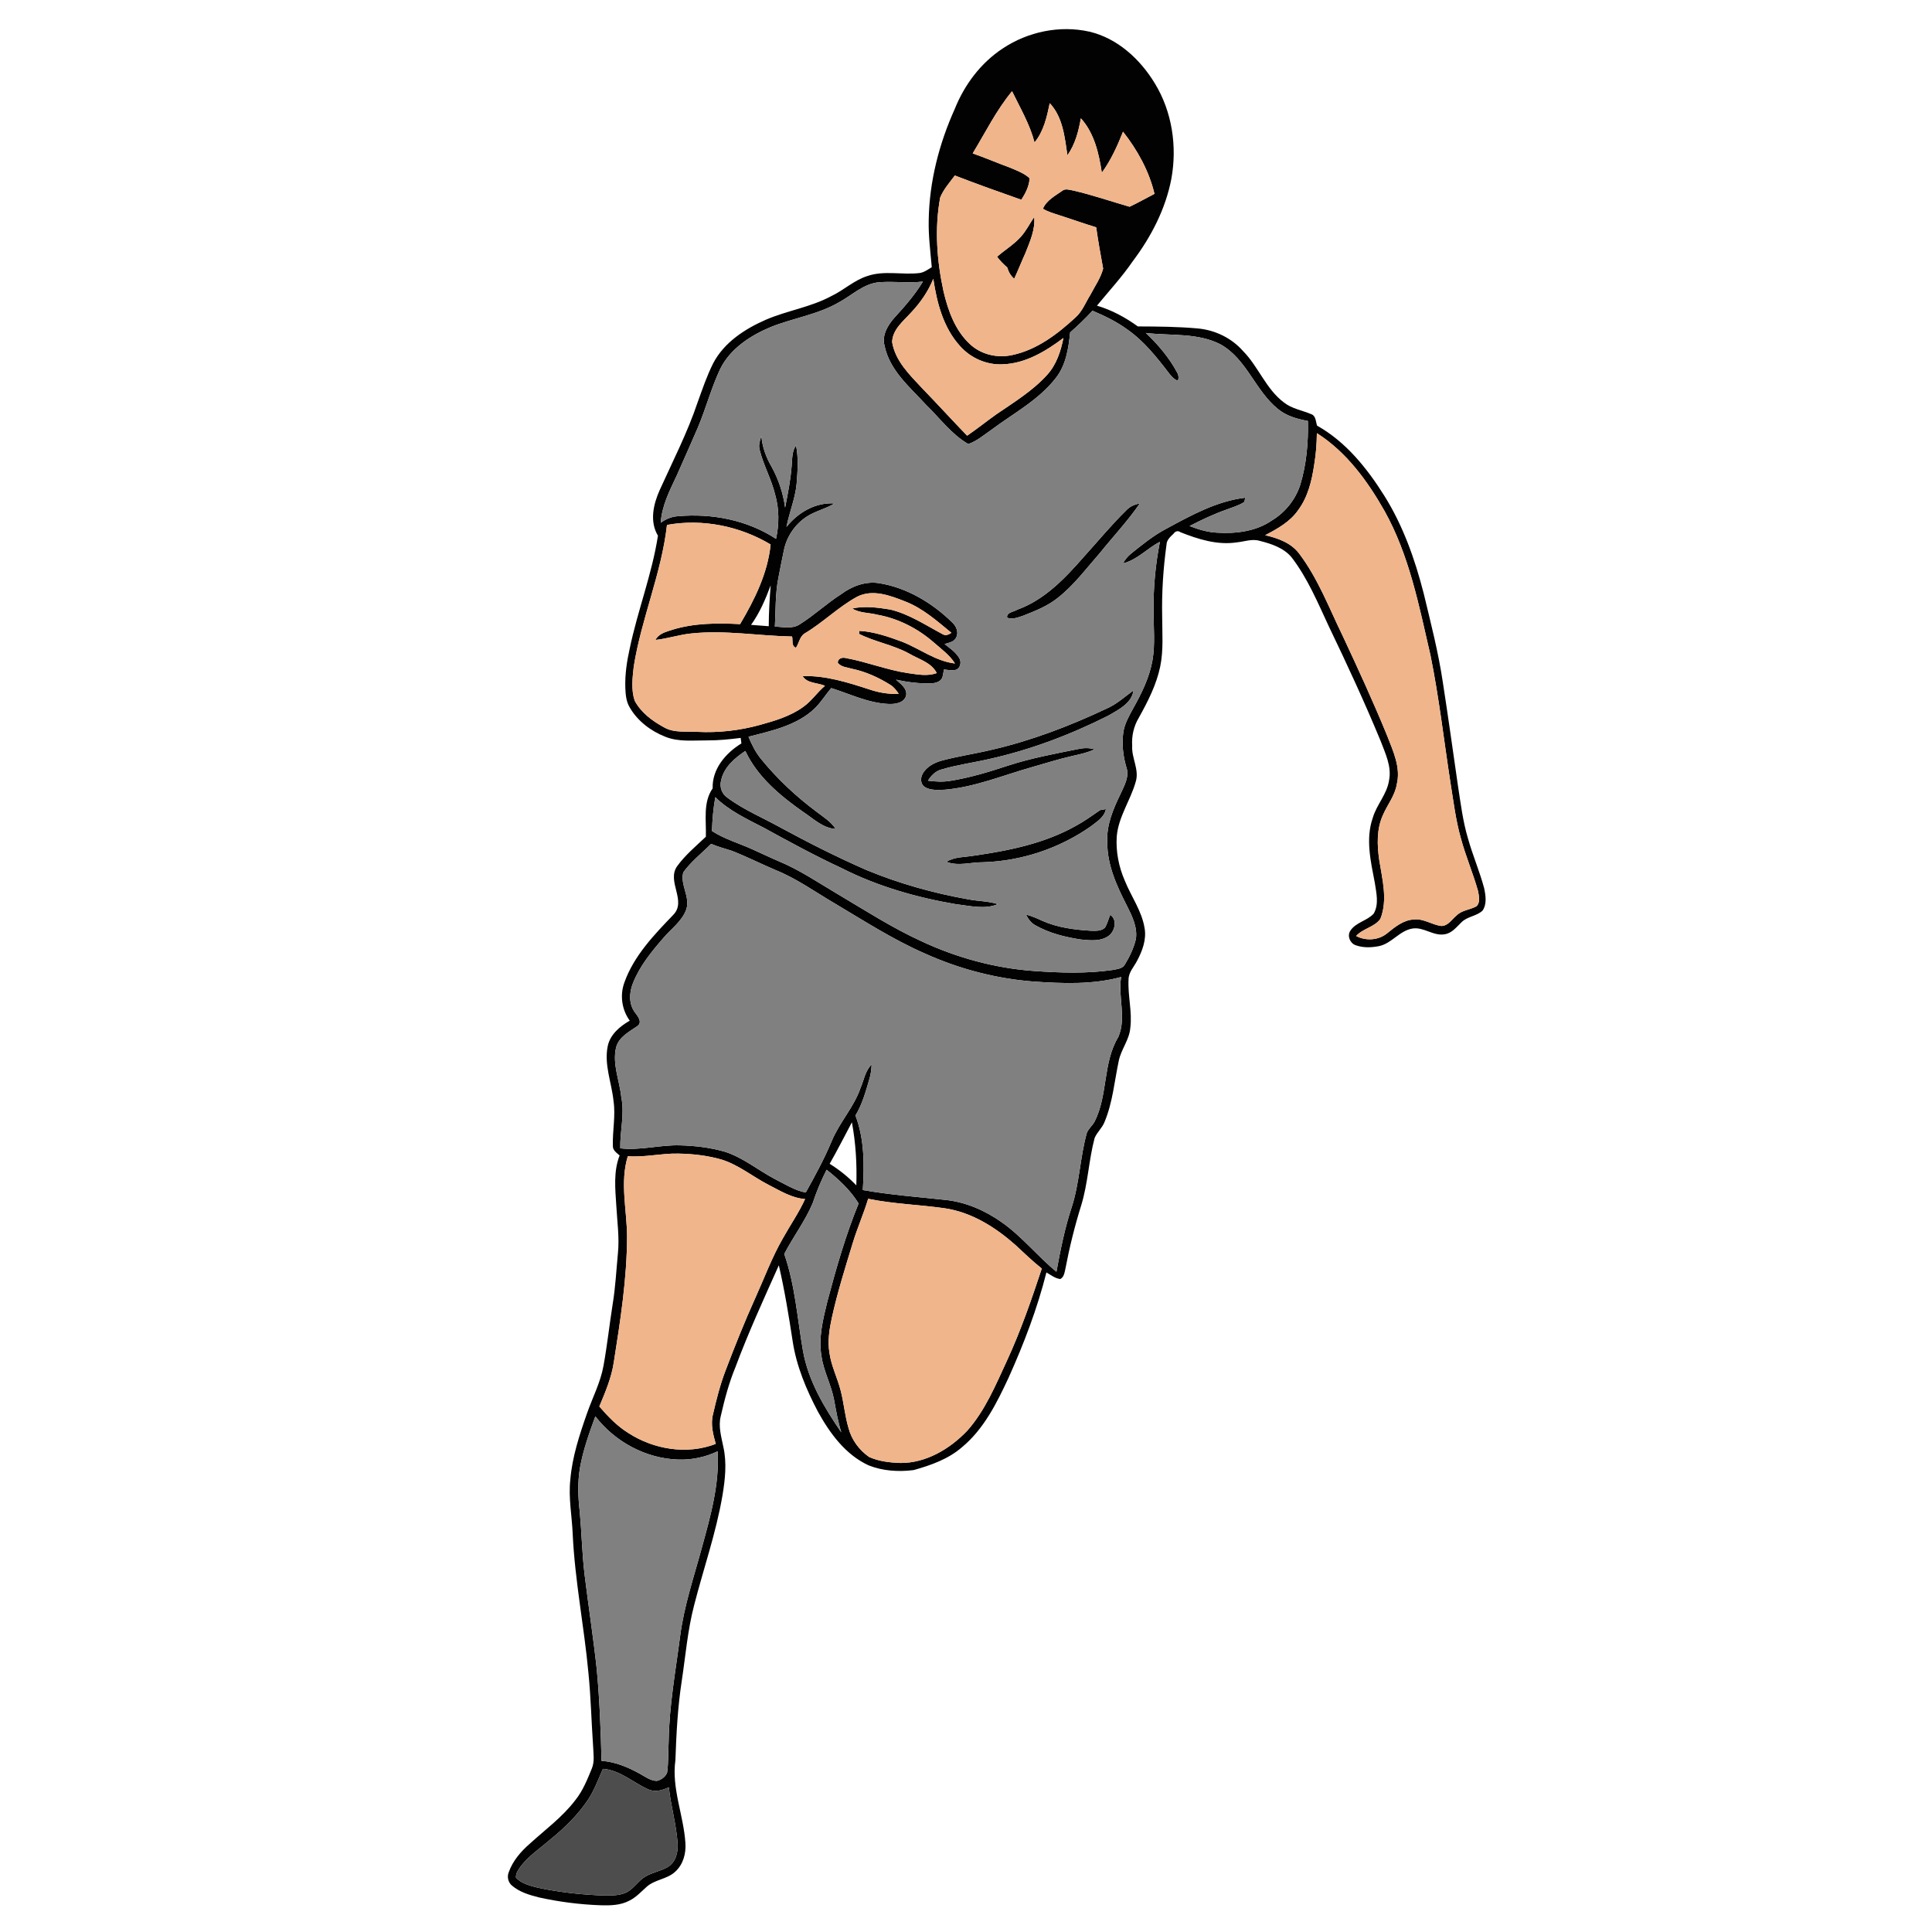 <?xml version="1.0" encoding="UTF-8" ?>
<!DOCTYPE svg PUBLIC "-//W3C//DTD SVG 1.1//EN" "http://www.w3.org/Graphics/SVG/1.1/DTD/svg11.dtd">
<svg width="1000pt" height="1000pt" viewBox="0 0 1000 1000" version="1.1" xmlns="http://www.w3.org/2000/svg">
	<g id="#020202ff">
		<path fill="#020202" opacity="1.00"
			d=" M 519.05 25.06 C 532.03 16.41 548.56 12.95 563.84 16.38 C 578.43 19.80 590.21 30.68 597.79 43.25 C 606.69 57.84 609.34 75.76 606.31 92.47 C 603.34 108.11 595.83 122.58 586.31 135.22 C 580.74 143.36 574.03 150.59 567.79 158.21 C 575.44 160.47 582.51 164.29 588.95 168.96 C 599.31 169.00 609.70 169.07 620.02 170.01 C 628.91 170.83 637.45 174.95 643.37 181.67 C 651.40 189.79 655.26 201.38 664.57 208.32 C 668.66 211.57 673.94 212.35 678.62 214.34 C 681.15 215.18 680.99 218.21 681.72 220.32 C 696.62 228.67 707.58 242.35 716.52 256.60 C 726.22 272.08 732.38 289.48 736.89 307.11 C 740.55 322.35 744.49 337.57 746.80 353.09 C 749.57 370.91 752.04 388.77 754.62 406.61 C 756.04 415.78 757.16 425.05 759.82 433.97 C 762.25 442.68 765.86 451.01 768.20 459.74 C 768.99 463.52 769.69 467.95 767.37 471.33 C 764.26 474.26 759.45 474.32 756.45 477.38 C 753.90 479.80 751.55 482.98 747.85 483.56 C 741.93 484.70 736.89 479.61 731.01 480.62 C 724.37 481.75 720.40 488.27 713.87 489.69 C 709.85 490.50 705.51 490.66 701.62 489.22 C 698.78 488.18 697.22 484.49 698.87 481.85 C 701.69 477.38 707.59 476.66 711.02 472.90 C 713.84 468.03 712.39 462.15 711.60 456.94 C 709.51 445.95 706.72 434.31 710.53 423.36 C 712.51 416.51 717.89 411.12 718.96 403.95 C 720.43 396.78 717.03 389.95 714.57 383.42 C 706.29 363.42 697.21 343.76 687.82 324.26 C 682.10 311.99 676.83 299.28 668.53 288.48 C 664.42 283.55 658.05 281.46 652.04 279.95 C 648.05 278.74 644.05 280.37 640.07 280.74 C 630.08 282.25 620.14 279.10 610.97 275.46 C 609.79 274.52 608.24 274.97 607.49 276.18 C 605.79 277.81 603.83 279.46 603.77 282.02 C 602.08 294.27 601.28 306.66 601.54 319.03 C 601.54 327.71 602.30 336.51 600.51 345.08 C 598.54 354.48 594.12 363.10 589.49 371.43 C 586.85 375.81 585.67 380.88 586.02 385.99 C 585.60 392.37 589.86 398.41 587.81 404.77 C 585.10 414.35 578.86 422.83 578.03 432.96 C 577.51 440.76 579.07 448.67 582.19 455.83 C 585.51 464.06 591.00 471.49 592.44 480.40 C 593.49 486.34 591.26 492.24 588.50 497.40 C 586.91 500.48 584.20 503.20 584.14 506.87 C 583.66 515.29 586.12 523.64 585.04 532.07 C 584.55 538.18 580.33 543.08 579.09 548.98 C 576.83 559.59 575.94 570.63 571.71 580.72 C 570.52 583.83 567.78 586.04 566.55 589.10 C 563.53 600.54 563.13 612.52 559.64 623.85 C 556.26 634.68 553.54 645.70 551.42 656.84 C 550.97 658.73 550.74 661.01 548.80 662.03 C 546.10 661.70 543.90 659.93 541.62 658.61 C 536.90 677.35 529.96 695.49 522.04 713.10 C 515.95 726.17 509.27 739.66 497.96 749.04 C 490.88 755.21 481.81 758.43 472.90 760.91 C 465.14 761.90 456.94 761.40 449.62 758.48 C 437.64 752.97 429.56 741.91 423.36 730.68 C 417.32 719.21 412.21 707.04 410.27 694.14 C 408.26 681.00 406.13 667.88 403.12 654.93 C 395.31 672.36 387.34 689.74 380.66 707.65 C 377.28 715.85 375.00 724.44 373.04 733.08 C 371.73 738.37 373.37 743.75 374.41 748.94 C 376.28 757.22 375.32 765.80 373.94 774.08 C 370.64 793.44 364.09 812.02 359.24 831.01 C 355.92 843.78 354.85 856.98 352.88 870.00 C 350.78 883.59 350.07 897.32 349.59 911.05 C 347.53 925.65 353.86 939.57 354.77 953.99 C 355.15 959.30 353.64 964.96 349.63 968.66 C 345.45 972.73 338.95 972.75 334.66 976.65 C 331.83 979.18 329.22 982.08 325.76 983.77 C 321.24 986.19 315.98 986.32 310.98 986.17 C 300.19 985.78 289.42 984.42 278.88 982.08 C 273.96 980.83 268.85 979.32 264.94 975.93 C 263.02 974.30 262.37 971.47 263.29 969.15 C 265.36 963.22 269.57 958.35 274.24 954.28 C 282.27 946.98 291.17 940.47 297.78 931.76 C 301.70 926.89 304.01 921.02 306.36 915.31 C 307.84 911.70 307.14 907.74 307.00 903.98 C 306.11 891.29 305.84 878.56 304.57 865.90 C 302.34 841.84 297.54 818.05 296.42 793.89 C 296.03 784.57 294.17 775.27 295.19 765.93 C 296.17 754.12 299.90 742.79 303.79 731.68 C 306.66 723.41 310.84 715.55 312.38 706.87 C 314.30 696.28 315.45 685.57 317.13 674.94 C 318.55 666.35 318.98 657.64 319.81 648.98 C 320.69 640.63 319.45 632.29 318.99 623.96 C 318.44 615.33 317.47 606.30 320.72 598.06 C 319.18 596.71 317.09 595.39 317.22 593.06 C 316.97 585.34 318.71 577.60 317.56 569.89 C 316.59 560.39 312.56 551.01 314.58 541.36 C 315.89 535.37 320.88 531.21 325.96 528.30 C 321.79 522.57 320.75 514.98 323.25 508.34 C 328.21 494.57 338.63 483.78 348.58 473.43 C 355.47 466.20 345.06 456.31 350.39 448.48 C 354.58 442.65 360.16 438.00 365.35 433.10 C 365.63 424.77 363.77 415.31 368.87 408.06 C 368.53 398.00 375.64 389.77 383.75 384.79 C 383.62 383.83 383.49 382.88 383.37 381.94 C 377.62 382.67 371.83 383.27 366.03 383.23 C 358.80 383.18 351.27 384.13 344.39 381.35 C 336.85 378.40 329.95 373.18 325.89 366.08 C 324.06 363.02 323.80 359.39 323.66 355.93 C 323.44 349.14 324.45 342.38 325.92 335.78 C 330.02 316.07 337.47 297.21 340.55 277.28 C 336.12 269.87 338.18 260.96 341.50 253.57 C 348.30 238.55 355.87 223.82 361.12 208.16 C 363.57 201.38 365.89 194.51 369.13 188.06 C 374.78 177.23 385.53 170.25 396.43 165.48 C 407.48 160.74 419.64 159.00 430.29 153.26 C 436.76 150.20 442.09 145.02 449.00 142.86 C 457.73 139.84 467.07 142.43 476.04 141.31 C 478.38 140.97 480.30 139.48 482.28 138.30 C 481.58 130.20 480.51 122.11 480.70 113.96 C 481.00 94.06 486.05 74.41 494.22 56.31 C 499.23 43.79 507.71 32.51 519.05 25.06 M 503.47 79.39 C 509.91 81.64 516.18 84.35 522.59 86.69 C 526.16 88.22 529.97 89.57 532.91 92.22 C 532.78 96.30 530.79 100.03 528.65 103.40 C 517.13 99.35 505.62 95.25 494.22 90.84 C 491.51 94.51 488.34 98.01 486.63 102.28 C 483.67 118.38 484.92 134.98 488.39 150.90 C 490.73 160.79 494.36 171.01 502.00 178.08 C 507.80 183.56 516.34 185.50 524.05 183.74 C 536.65 181.05 547.25 173.00 556.54 164.43 C 560.23 161.22 561.93 156.49 564.47 152.44 C 566.75 148.04 569.74 143.86 570.98 139.02 C 569.66 131.92 568.40 124.80 567.38 117.65 C 560.83 115.67 554.41 113.35 547.90 111.28 C 545.14 110.37 542.30 109.57 539.81 108.03 C 541.66 103.68 546.12 101.38 549.79 98.77 C 551.47 97.40 553.68 98.34 555.58 98.63 C 565.42 100.91 574.98 104.21 584.68 107.01 C 589.05 104.94 593.26 102.54 597.56 100.33 C 594.76 88.51 588.73 77.67 581.28 68.16 C 578.34 75.56 575.02 82.93 570.30 89.39 C 568.78 79.39 566.44 68.96 559.45 61.23 C 558.26 67.92 556.51 74.76 552.49 80.35 C 551.10 71.01 550.15 60.65 543.35 53.41 C 541.86 60.53 540.23 67.96 535.47 73.72 C 533.03 64.29 528.05 55.91 523.84 47.22 C 515.70 57.05 510.06 68.55 503.47 79.39 M 471.69 161.64 C 467.65 166.16 461.94 170.48 461.77 177.08 C 463.37 186.79 470.75 193.94 477.17 200.81 C 485.07 208.96 492.70 217.35 500.58 225.51 C 505.70 222.01 510.53 218.13 515.58 214.53 C 524.76 208.24 534.45 202.35 541.98 194.04 C 546.79 188.77 549.08 181.82 550.42 174.95 C 541.25 181.83 530.79 188.18 519.01 188.56 C 510.67 189.00 502.39 185.32 496.88 179.10 C 488.25 169.60 484.92 156.68 483.07 144.30 C 480.47 150.77 476.46 156.58 471.69 161.64 M 434.33 156.44 C 423.41 162.80 410.70 164.60 399.08 169.22 C 388.52 173.62 378.04 180.36 372.81 190.91 C 368.18 200.72 365.42 211.28 361.23 221.27 C 357.59 229.62 353.94 237.96 350.22 246.27 C 346.57 254.01 342.55 261.86 342.00 270.56 C 344.61 268.68 347.64 267.35 350.89 267.19 C 368.43 265.60 386.84 269.17 401.67 278.91 C 403.34 271.33 403.34 263.38 401.18 255.90 C 399.28 248.01 395.19 240.87 393.23 233.02 C 392.45 230.51 393.32 228.00 394.09 225.62 C 394.55 231.31 396.50 236.71 399.39 241.61 C 402.99 248.15 405.37 255.33 406.38 262.73 C 407.76 255.56 409.23 248.39 409.76 241.10 C 410.10 237.51 409.83 233.64 412.02 230.55 C 413.38 237.12 412.85 243.90 412.32 250.54 C 411.58 258.17 408.51 265.28 407.08 272.77 C 412.99 265.26 422.17 259.91 431.95 260.57 C 427.39 263.43 421.96 264.50 417.46 267.48 C 411.43 271.44 407.07 277.92 405.71 285.02 C 404.71 289.70 403.81 294.40 402.89 299.09 C 401.24 307.40 401.55 315.92 401.07 324.34 C 405.40 324.44 410.20 325.74 414.06 323.07 C 421.52 318.37 427.99 312.26 435.43 307.51 C 441.01 303.37 447.99 300.75 455.00 301.84 C 469.43 304.18 482.47 312.01 492.83 322.12 C 494.91 324.04 496.35 327.16 494.95 329.89 C 493.94 332.31 491.09 332.63 488.92 333.36 C 491.64 335.50 494.66 337.52 496.48 340.55 C 497.76 342.58 497.22 345.82 494.78 346.69 C 492.74 347.23 490.62 346.71 488.58 346.54 C 488.32 347.96 488.14 349.41 487.71 350.80 C 486.75 352.92 484.21 353.60 482.08 353.69 C 475.93 353.91 469.77 353.11 463.77 351.80 C 466.13 353.95 469.69 356.32 469.02 360.00 C 468.00 363.87 463.36 364.53 459.97 364.37 C 449.56 363.97 440.03 359.22 430.24 356.15 C 427.31 359.59 424.95 363.50 421.72 366.67 C 412.45 375.53 399.43 378.26 387.42 381.34 C 389.16 385.47 391.15 389.54 394.05 393.00 C 402.39 403.24 412.12 412.32 422.71 420.21 C 426.20 422.91 430.14 425.26 432.54 429.08 C 425.91 428.67 420.97 423.69 415.70 420.23 C 403.80 411.87 392.09 402.15 385.78 388.70 C 380.26 392.40 374.68 397.14 373.24 403.96 C 372.39 407.21 373.53 410.82 376.34 412.75 C 384.97 419.22 395.03 423.32 404.40 428.56 C 418.87 436.39 433.56 443.81 448.64 450.39 C 465.51 457.35 483.19 462.30 501.15 465.49 C 506.25 466.48 511.55 466.38 516.53 467.98 C 509.66 470.87 502.08 468.84 494.99 468.05 C 474.50 464.57 454.25 458.80 435.67 449.37 C 421.95 442.99 408.65 435.76 395.39 428.48 C 386.60 423.91 377.37 419.67 370.24 412.63 C 369.22 418.41 368.71 424.26 368.52 430.13 C 374.97 434.32 382.41 436.42 389.37 439.57 C 393.97 441.61 398.49 443.83 403.13 445.80 C 413.84 450.23 423.45 456.79 433.38 462.66 C 447.70 471.15 461.73 480.22 476.89 487.16 C 495.11 495.69 514.83 501.08 534.91 502.56 C 548.58 503.54 562.40 504.03 576.01 502.04 C 578.16 501.56 580.92 501.44 582.17 499.32 C 584.70 495.17 586.87 490.70 587.95 485.95 C 588.81 479.85 585.93 474.05 583.26 468.76 C 578.03 458.56 573.05 447.70 573.12 435.99 C 572.61 427.13 576.17 418.80 579.95 411.00 C 581.89 406.69 584.70 401.99 583.00 397.12 C 581.25 391.25 580.60 385.06 581.43 378.98 C 582.10 374.49 584.45 370.52 586.57 366.58 C 590.92 358.83 594.93 350.69 596.50 341.87 C 598.01 333.32 597.02 324.63 597.11 316.01 C 596.91 304.09 598.08 292.16 600.36 280.46 C 593.77 283.81 588.58 289.87 581.23 291.60 C 582.34 289.64 583.75 287.86 585.53 286.47 C 591.29 281.85 597.06 277.14 603.64 273.69 C 616.51 266.73 629.76 259.37 644.52 257.61 C 644.41 258.15 644.20 259.24 644.10 259.79 C 641.25 261.67 637.91 262.59 634.76 263.80 C 628.19 266.09 621.90 269.11 615.71 272.27 C 620.28 274.04 625.03 275.47 629.96 275.71 C 639.72 276.32 650.13 275.05 658.36 269.36 C 665.21 265.22 670.52 258.62 672.99 251.00 C 676.25 240.30 677.22 229.04 676.97 217.90 C 671.45 216.88 665.80 215.34 661.41 211.66 C 649.69 202.18 645.27 185.79 631.72 178.24 C 619.81 172.12 605.98 173.88 593.09 172.34 C 599.41 178.33 605.13 185.06 609.26 192.76 C 610.06 194.07 610.20 195.61 609.70 197.07 C 607.63 196.40 606.23 194.69 604.96 193.04 C 598.64 184.80 592.05 176.50 583.45 170.51 C 577.93 166.48 571.75 163.49 565.48 160.84 C 561.82 164.78 557.97 168.53 553.91 172.06 C 553.07 180.24 551.78 188.83 546.60 195.52 C 537.78 206.97 524.73 213.83 513.35 222.32 C 509.42 225.01 505.73 228.29 501.18 229.84 C 492.51 224.86 486.49 216.48 479.40 209.61 C 471.00 200.45 460.46 191.76 457.85 178.97 C 456.33 173.44 459.61 168.16 463.15 164.20 C 468.45 158.43 473.63 152.49 477.69 145.76 C 470.12 146.60 462.51 145.51 454.96 146.09 C 446.93 146.84 441.08 152.77 434.33 156.44 M 681.61 224.21 C 681.55 229.59 681.16 234.96 680.27 240.27 C 679.04 248.60 677.06 257.14 671.93 264.03 C 667.77 270.07 661.19 273.71 654.84 277.02 C 661.39 278.51 668.22 280.95 672.43 286.51 C 682.19 299.40 687.92 314.67 694.96 329.09 C 703.00 346.29 710.94 363.54 718.12 381.12 C 721.15 388.98 725.11 397.34 722.97 405.95 C 722.02 411.85 718.09 416.52 715.80 421.88 C 712.47 429.19 712.77 437.47 713.91 445.25 C 715.47 455.20 718.37 465.77 714.50 475.56 C 711.46 479.93 705.44 480.53 701.94 484.47 C 706.94 487.14 713.59 486.73 718.00 483.05 C 722.06 479.77 726.44 476.16 731.91 475.91 C 736.93 475.38 741.18 478.71 746.02 479.28 C 749.55 479.30 751.45 475.82 753.92 473.85 C 756.70 471.03 760.93 470.95 764.22 469.08 C 766.34 467.04 765.48 463.67 765.01 461.12 C 762.44 451.96 758.64 443.19 756.17 433.99 C 753.45 424.47 752.30 414.60 750.71 404.85 C 747.33 382.92 744.82 360.83 740.39 339.07 C 734.50 313.64 729.48 287.44 716.59 264.41 C 707.79 248.90 696.87 233.91 681.61 224.21 M 345.23 271.70 C 342.41 296.77 331.96 320.14 328.03 344.99 C 327.38 350.81 326.62 356.95 328.49 362.62 C 331.74 368.81 337.63 373.16 343.66 376.44 C 348.93 379.50 355.21 378.43 361.02 378.81 C 371.88 379.35 382.80 378.13 393.29 375.23 C 401.12 373.07 409.17 370.70 415.82 365.85 C 420.11 362.82 422.99 358.31 427.01 354.98 C 423.21 353.28 417.82 353.87 415.43 349.95 C 427.32 349.55 438.82 353.23 450.00 356.85 C 454.88 358.50 460.03 359.40 465.19 359.11 C 463.94 357.32 462.60 355.51 460.69 354.39 C 454.63 350.60 448.02 347.62 441.01 346.16 C 438.47 345.39 435.35 345.33 433.63 343.03 C 433.64 340.72 436.03 340.11 437.89 340.62 C 448.77 342.61 459.13 346.82 470.10 348.43 C 474.98 349.10 480.10 350.15 484.87 348.37 C 481.99 342.82 475.64 341.28 470.65 338.33 C 462.43 333.79 452.95 332.28 444.61 328.08 L 444.82 326.54 C 452.41 326.96 459.76 329.51 466.85 332.13 C 476.05 335.73 484.24 342.24 494.29 343.42 C 491.53 339.03 487.27 335.99 483.43 332.62 C 475.14 325.35 464.95 320.10 454.05 318.17 C 449.76 317.06 445.01 317.38 441.13 314.97 C 447.62 313.51 454.40 314.47 460.88 315.51 C 470.60 317.87 479.04 323.54 487.77 328.17 C 489.37 329.27 491.00 328.49 492.45 327.55 C 484.98 321.42 477.61 314.81 468.46 311.29 C 460.75 308.24 451.71 304.81 443.71 308.83 C 433.98 314.12 426.10 322.15 416.60 327.79 C 413.91 329.40 413.63 332.82 411.99 335.25 C 409.50 334.48 410.48 331.41 409.98 329.46 C 392.59 329.14 375.22 326.02 357.83 327.88 C 351.55 328.50 345.53 330.56 339.27 331.23 C 340.93 327.92 344.72 327.04 347.93 325.98 C 359.27 322.46 371.32 322.43 383.07 323.04 C 390.60 310.34 397.37 296.71 398.87 281.82 C 382.96 272.30 363.52 268.36 345.23 271.70 M 388.75 323.43 C 391.80 323.63 394.85 323.87 397.90 324.13 C 397.91 317.06 398.35 310.00 398.90 302.96 C 396.25 310.11 393.22 317.20 388.75 323.43 M 353.67 451.52 C 351.94 457.92 357.31 464.11 355.27 470.56 C 353.15 476.75 347.49 480.62 343.41 485.44 C 337.24 492.54 331.12 500.01 327.63 508.84 C 325.64 513.74 325.36 519.80 328.75 524.16 C 330.14 526.06 332.62 529.02 329.99 531.03 C 325.75 534.03 320.38 536.62 318.91 542.07 C 316.81 550.76 320.71 559.27 321.57 567.85 C 323.39 576.67 320.87 585.52 321.05 594.37 C 331.43 595.59 341.66 592.50 352.03 592.83 C 359.81 593.02 367.60 593.98 375.10 596.11 C 384.53 599.09 392.21 605.58 400.85 610.16 C 406.11 612.81 411.18 616.12 417.05 617.26 C 421.90 608.56 426.66 599.79 430.51 590.59 C 434.52 580.90 442.00 573.08 445.42 563.10 C 447.19 559.00 447.83 554.22 451.15 550.98 C 451.06 553.67 450.67 556.35 449.87 558.93 C 448.02 565.25 446.25 571.71 442.78 577.38 C 447.46 589.59 447.40 603.08 446.59 615.96 C 460.63 618.44 474.86 619.52 489.02 621.03 C 499.65 622.08 509.74 626.46 518.41 632.58 C 528.93 639.93 536.93 650.15 546.81 658.25 C 548.89 646.95 551.13 635.62 554.76 624.69 C 558.78 612.21 559.04 598.92 562.56 586.32 C 563.48 584.15 565.40 582.62 566.54 580.58 C 573.54 566.84 570.75 550.08 578.83 536.75 C 583.15 526.87 578.56 515.98 580.30 505.70 C 565.53 509.73 550.00 509.08 534.88 508.05 C 515.46 506.55 496.35 501.51 478.61 493.49 C 462.17 486.30 447.07 476.51 431.68 467.38 C 421.72 461.53 412.24 454.69 401.47 450.36 C 393.87 447.12 386.49 443.41 378.80 440.38 C 375.21 439.23 371.55 438.29 368.09 436.77 C 363.24 441.62 357.69 445.93 353.67 451.52 M 429.43 602.37 C 434.47 605.52 439.12 609.25 443.23 613.55 C 443.59 602.63 442.95 591.65 440.94 580.90 C 437.13 588.07 433.47 595.32 429.43 602.37 M 324.95 598.45 C 320.80 611.99 324.48 626.23 324.57 640.05 C 324.50 661.89 321.10 683.54 317.71 705.06 C 316.51 713.08 313.32 720.57 310.21 727.99 C 314.66 733.14 319.43 738.13 325.26 741.74 C 338.46 750.26 355.62 753.09 370.47 747.36 C 369.08 742.41 367.71 737.18 369.04 732.06 C 370.80 724.40 372.73 716.75 375.54 709.40 C 380.34 696.79 385.33 684.24 390.89 671.95 C 395.58 661.61 399.50 650.90 405.17 641.04 C 408.96 634.20 413.46 627.76 416.71 620.62 C 409.75 620.11 403.78 616.32 397.72 613.23 C 389.63 609.04 382.45 603.05 373.68 600.25 C 366.33 598.11 358.65 597.23 351.01 597.10 C 342.28 596.91 333.68 599.14 324.95 598.45 M 420.62 622.82 C 416.70 632.08 410.54 640.15 405.93 649.06 C 411.54 665.14 412.68 682.29 415.58 698.97 C 418.29 714.61 426.62 728.53 435.48 741.43 C 433.71 735.91 432.77 730.19 431.70 724.52 C 430.27 716.83 426.34 709.86 425.21 702.10 C 423.51 692.47 426.01 682.81 428.28 673.49 C 432.82 656.39 437.71 639.33 444.41 622.92 C 440.17 616.02 434.15 610.47 427.86 605.46 C 425.00 611.05 422.60 616.86 420.62 622.82 M 449.36 620.49 C 447.02 628.29 443.67 635.75 441.33 643.55 C 437.44 656.30 433.43 669.03 430.57 682.06 C 429.29 687.97 428.31 694.10 429.31 700.14 C 430.23 707.04 433.53 713.29 435.19 720.00 C 436.80 726.31 437.32 732.85 439.18 739.10 C 440.75 745.17 444.71 750.56 449.84 754.12 C 454.88 756.40 460.54 757.03 466.04 757.24 C 479.34 757.30 491.63 749.97 500.60 740.58 C 509.95 730.06 515.37 716.84 521.23 704.22 C 528.34 688.79 533.90 672.72 539.23 656.60 C 534.43 652.81 530.05 648.53 525.56 644.39 C 515.22 635.22 502.91 627.46 489.02 625.41 C 475.83 623.52 462.43 623.18 449.36 620.49 M 308.15 733.08 C 304.99 741.73 301.85 750.45 300.23 759.54 C 298.91 767.16 299.19 774.95 300.10 782.60 C 301.07 793.39 301.29 804.24 302.58 815.01 C 304.58 831.38 307.13 847.68 308.89 864.08 C 310.36 879.81 310.98 895.62 311.34 911.41 C 318.34 911.88 324.93 914.64 331.02 917.99 C 333.84 919.54 336.58 921.68 339.94 921.79 C 342.19 921.31 344.45 919.69 345.29 917.51 C 346.07 912.05 345.79 906.50 346.11 901.00 C 346.39 882.83 349.69 864.92 352.02 846.95 C 354.02 831.35 359.11 816.42 363.21 801.31 C 367.70 785.01 372.47 768.29 371.43 751.21 C 365.08 754.21 358.03 755.72 351.00 755.47 C 334.32 754.94 318.25 746.28 308.15 733.08 M 312.07 915.54 C 309.70 920.91 307.67 926.49 304.44 931.43 C 299.18 939.31 292.37 946.01 285.04 951.95 C 279.87 956.46 274.03 960.30 269.75 965.73 C 268.46 967.52 266.92 969.48 267.05 971.82 C 270.02 975.11 274.61 976.09 278.74 977.16 C 290.01 979.49 301.50 980.77 313.00 981.12 C 316.83 981.13 320.87 981.15 324.39 979.44 C 328.22 977.40 330.43 973.34 334.19 971.20 C 337.77 969.15 341.94 968.44 345.52 966.42 C 349.81 963.94 351.10 958.58 350.71 953.96 C 350.05 944.22 347.21 934.79 346.18 925.10 C 342.95 926.62 339.21 927.73 335.74 926.26 C 327.80 922.80 321.10 916.23 312.07 915.54 Z" />
		<path fill="#020202" opacity="1.00"
			d=" M 528.46 122.46 C 531.20 119.41 532.98 115.68 535.31 112.33 C 535.91 118.82 533.12 124.94 530.82 130.83 C 528.80 135.28 527.01 139.84 524.96 144.27 C 523.14 142.76 522.00 140.70 521.35 138.45 C 519.42 136.76 517.61 134.95 516.08 132.89 C 520.13 129.33 524.86 126.53 528.46 122.46 Z" />
		<path fill="#020202" opacity="1.00"
			d=" M 583.07 264.03 C 584.88 262.08 587.36 261.06 589.95 260.61 C 583.73 269.68 576.13 277.72 569.25 286.29 C 562.23 294.26 555.86 302.94 547.43 309.52 C 542.17 313.72 535.85 316.23 529.64 318.67 C 526.99 319.57 524.08 320.76 521.29 319.74 C 520.82 316.88 524.77 316.74 526.57 315.55 C 540.80 310.42 551.41 299.15 561.13 288.04 C 568.41 280.01 575.30 271.61 583.07 264.03 Z" />
		<path fill="#020202" opacity="1.00"
			d=" M 572.73 366.78 C 577.97 364.52 582.17 360.62 586.73 357.32 C 585.76 364.14 578.86 367.36 573.55 370.48 C 554.00 380.29 533.36 388.14 511.98 392.88 C 503.77 394.78 495.37 395.87 487.29 398.29 C 484.22 399.11 481.95 401.46 480.31 404.07 C 484.18 404.60 488.12 404.80 491.99 404.14 C 502.09 402.52 511.91 399.52 521.61 396.33 C 533.51 392.44 545.84 390.16 558.09 387.70 C 560.88 387.09 563.78 387.00 566.55 387.84 C 563.00 389.57 559.12 390.35 555.31 391.23 C 548.11 392.84 541.09 395.11 534.00 397.11 C 519.13 401.31 504.62 407.41 489.08 408.75 C 485.59 408.84 481.72 409.25 478.62 407.34 C 476.40 405.87 476.33 402.71 477.52 400.56 C 479.61 396.74 483.77 394.63 487.84 393.58 C 496.12 391.38 504.63 390.16 512.96 388.16 C 533.64 383.43 553.57 375.82 572.73 366.78 Z" />
		<path fill="#020202" opacity="1.00"
			d=" M 569.42 419.31 C 570.16 419.18 571.66 418.91 572.40 418.78 C 571.69 422.97 567.68 425.30 564.62 427.73 C 548.35 439.13 528.78 445.68 508.92 446.30 C 502.61 446.22 495.90 448.50 489.86 446.07 C 494.09 443.39 499.32 443.73 504.07 442.89 C 522.16 440.30 540.53 436.59 556.64 427.57 C 561.13 425.18 565.24 422.18 569.42 419.31 Z" />
		<path fill="#020202" opacity="1.00"
			d=" M 531.04 473.40 C 533.96 474.08 536.70 475.32 539.41 476.57 C 547.43 480.16 556.27 481.26 564.96 481.77 C 567.34 481.79 570.23 481.95 572.01 480.04 C 573.19 478.00 573.75 475.68 574.64 473.52 C 578.39 475.92 577.15 481.66 574.16 484.16 C 570.03 487.40 564.40 486.78 559.52 486.30 C 551.41 485.08 543.23 483.08 536.05 479.01 C 533.72 477.83 532.20 475.66 531.04 473.40 Z" />
	</g>
	<g id="#f0b58bff">
		<path fill="#f0b58b" opacity="1.00"
			d=" M 503.47 79.39 C 510.06 68.55 515.70 57.05 523.84 47.22 C 528.05 55.91 533.03 64.29 535.47 73.72 C 540.23 67.96 541.86 60.53 543.35 53.41 C 550.15 60.65 551.10 71.01 552.49 80.35 C 556.51 74.76 558.26 67.92 559.45 61.23 C 566.44 68.96 568.78 79.39 570.30 89.39 C 575.02 82.93 578.34 75.56 581.28 68.16 C 588.73 77.67 594.76 88.51 597.56 100.33 C 593.26 102.54 589.05 104.94 584.68 107.01 C 574.98 104.21 565.42 100.91 555.58 98.63 C 553.68 98.34 551.47 97.40 549.79 98.77 C 546.12 101.38 541.66 103.68 539.81 108.03 C 542.30 109.57 545.14 110.37 547.90 111.28 C 554.41 113.35 560.83 115.67 567.38 117.65 C 568.40 124.80 569.66 131.92 570.98 139.02 C 569.74 143.86 566.75 148.04 564.47 152.44 C 561.93 156.49 560.23 161.22 556.54 164.43 C 547.25 173.00 536.65 181.05 524.05 183.74 C 516.34 185.50 507.80 183.56 502.00 178.08 C 494.36 171.01 490.73 160.79 488.39 150.90 C 484.92 134.98 483.67 118.38 486.63 102.28 C 488.34 98.01 491.51 94.51 494.22 90.84 C 505.62 95.25 517.13 99.35 528.65 103.40 C 530.79 100.03 532.78 96.30 532.91 92.22 C 529.97 89.57 526.16 88.22 522.59 86.69 C 516.18 84.35 509.91 81.64 503.47 79.39 M 528.46 122.46 C 524.86 126.53 520.13 129.33 516.08 132.89 C 517.61 134.95 519.42 136.76 521.35 138.45 C 522.00 140.70 523.14 142.76 524.96 144.27 C 527.01 139.84 528.80 135.28 530.82 130.83 C 533.12 124.94 535.91 118.82 535.31 112.33 C 532.98 115.68 531.20 119.41 528.46 122.46 Z" />
		<path fill="#f0b58b" opacity="1.00"
			d=" M 471.69 161.64 C 476.46 156.58 480.47 150.77 483.07 144.30 C 484.92 156.68 488.25 169.60 496.88 179.10 C 502.39 185.32 510.67 189.00 519.01 188.56 C 530.79 188.18 541.25 181.83 550.42 174.95 C 549.08 181.82 546.79 188.77 541.98 194.04 C 534.45 202.35 524.76 208.24 515.58 214.53 C 510.53 218.13 505.70 222.01 500.58 225.51 C 492.70 217.35 485.07 208.96 477.17 200.81 C 470.75 193.94 463.37 186.79 461.77 177.08 C 461.94 170.48 467.65 166.16 471.69 161.64 Z" />
		<path fill="#f0b58b" opacity="1.00"
			d=" M 681.61 224.21 C 696.87 233.91 707.79 248.90 716.59 264.41 C 729.48 287.44 734.50 313.64 740.39 339.07 C 744.82 360.83 747.33 382.92 750.71 404.85 C 752.30 414.60 753.45 424.47 756.17 433.99 C 758.64 443.19 762.44 451.96 765.01 461.12 C 765.48 463.67 766.34 467.04 764.22 469.08 C 760.93 470.95 756.70 471.03 753.92 473.85 C 751.45 475.82 749.55 479.30 746.02 479.28 C 741.18 478.71 736.93 475.38 731.91 475.91 C 726.44 476.16 722.06 479.77 718.00 483.05 C 713.59 486.73 706.94 487.14 701.94 484.47 C 705.44 480.53 711.46 479.93 714.50 475.56 C 718.37 465.77 715.47 455.20 713.91 445.25 C 712.77 437.47 712.47 429.19 715.80 421.88 C 718.09 416.52 722.02 411.85 722.97 405.95 C 725.11 397.34 721.15 388.98 718.12 381.12 C 710.94 363.54 703.00 346.29 694.96 329.09 C 687.92 314.67 682.19 299.40 672.43 286.51 C 668.22 280.95 661.39 278.51 654.84 277.02 C 661.19 273.71 667.77 270.07 671.93 264.03 C 677.06 257.14 679.04 248.60 680.27 240.27 C 681.16 234.96 681.55 229.59 681.61 224.21 Z" />
		<path fill="#f0b58b" opacity="1.00"
			d=" M 345.23 271.70 C 363.52 268.36 382.96 272.30 398.87 281.82 C 397.37 296.71 390.60 310.34 383.07 323.04 C 371.32 322.43 359.27 322.46 347.93 325.98 C 344.72 327.04 340.93 327.92 339.27 331.23 C 345.53 330.56 351.55 328.50 357.83 327.88 C 375.22 326.02 392.59 329.14 409.98 329.46 C 410.48 331.41 409.50 334.48 411.99 335.25 C 413.63 332.82 413.91 329.40 416.60 327.79 C 426.10 322.15 433.98 314.12 443.71 308.83 C 451.71 304.81 460.75 308.24 468.46 311.29 C 477.61 314.81 484.98 321.42 492.45 327.55 C 491.00 328.49 489.37 329.27 487.77 328.17 C 479.04 323.54 470.60 317.87 460.88 315.51 C 454.40 314.47 447.62 313.51 441.13 314.97 C 445.01 317.38 449.76 317.06 454.05 318.17 C 464.95 320.10 475.14 325.35 483.43 332.62 C 487.27 335.99 491.53 339.03 494.29 343.42 C 484.24 342.24 476.05 335.73 466.85 332.13 C 459.76 329.51 452.41 326.96 444.82 326.54 L 444.61 328.08 C 452.95 332.28 462.43 333.79 470.65 338.33 C 475.64 341.28 481.99 342.82 484.87 348.37 C 480.10 350.15 474.98 349.10 470.10 348.43 C 459.13 346.82 448.77 342.61 437.89 340.62 C 436.03 340.11 433.64 340.72 433.63 343.03 C 435.35 345.33 438.47 345.39 441.01 346.16 C 448.02 347.62 454.63 350.60 460.69 354.39 C 462.60 355.51 463.94 357.32 465.19 359.11 C 460.03 359.40 454.88 358.50 450.00 356.85 C 438.82 353.23 427.32 349.55 415.43 349.95 C 417.82 353.87 423.21 353.28 427.01 354.98 C 422.99 358.31 420.11 362.82 415.82 365.85 C 409.17 370.70 401.12 373.07 393.29 375.23 C 382.80 378.13 371.88 379.35 361.02 378.81 C 355.21 378.43 348.93 379.50 343.66 376.44 C 337.63 373.16 331.74 368.81 328.49 362.62 C 326.62 356.95 327.38 350.81 328.03 344.99 C 331.96 320.14 342.41 296.77 345.23 271.70 Z" />
		<path fill="#f0b58b" opacity="1.00"
			d=" M 324.95 598.45 C 333.68 599.14 342.28 596.91 351.01 597.10 C 358.65 597.23 366.33 598.11 373.68 600.25 C 382.45 603.05 389.63 609.04 397.72 613.23 C 403.78 616.32 409.75 620.11 416.71 620.62 C 413.46 627.76 408.96 634.20 405.17 641.04 C 399.50 650.90 395.58 661.61 390.89 671.95 C 385.33 684.24 380.34 696.79 375.54 709.40 C 372.73 716.75 370.80 724.40 369.04 732.06 C 367.71 737.18 369.08 742.41 370.47 747.36 C 355.62 753.09 338.46 750.26 325.26 741.74 C 319.43 738.13 314.66 733.14 310.21 727.99 C 313.32 720.57 316.51 713.08 317.71 705.06 C 321.10 683.54 324.50 661.89 324.57 640.05 C 324.48 626.23 320.80 611.99 324.95 598.45 Z" />
		<path fill="#f0b58b" opacity="1.00"
			d=" M 449.36 620.49 C 462.43 623.18 475.83 623.52 489.02 625.41 C 502.91 627.46 515.22 635.22 525.56 644.39 C 530.05 648.53 534.43 652.81 539.23 656.60 C 533.90 672.72 528.34 688.79 521.23 704.22 C 515.37 716.84 509.95 730.06 500.60 740.58 C 491.63 749.97 479.34 757.30 466.04 757.24 C 460.54 757.03 454.88 756.40 449.84 754.12 C 444.71 750.56 440.75 745.17 439.18 739.10 C 437.32 732.85 436.80 726.31 435.19 720.00 C 433.53 713.29 430.23 707.04 429.31 700.14 C 428.31 694.10 429.29 687.97 430.57 682.06 C 433.43 669.03 437.44 656.30 441.33 643.55 C 443.67 635.75 447.02 628.29 449.36 620.49 Z" />
	</g>
	<g id="#f11b27ff">
		<path fill="grey" opacity="1.00"
			d=" M 434.33 156.44 C 441.08 152.77 446.93 146.84 454.96 146.09 C 462.51 145.51 470.12 146.60 477.69 145.76 C 473.63 152.49 468.45 158.43 463.15 164.20 C 459.61 168.16 456.33 173.44 457.85 178.97 C 460.46 191.76 471.00 200.45 479.40 209.61 C 486.49 216.48 492.51 224.86 501.18 229.84 C 505.73 228.29 509.42 225.01 513.35 222.32 C 524.73 213.83 537.78 206.97 546.60 195.52 C 551.78 188.83 553.07 180.24 553.91 172.06 C 557.97 168.53 561.82 164.78 565.48 160.84 C 571.75 163.49 577.93 166.48 583.45 170.51 C 592.05 176.50 598.64 184.80 604.96 193.04 C 606.23 194.69 607.63 196.40 609.70 197.07 C 610.20 195.61 610.06 194.07 609.26 192.76 C 605.13 185.06 599.41 178.33 593.09 172.34 C 605.98 173.88 619.81 172.12 631.72 178.24 C 645.27 185.79 649.69 202.18 661.41 211.66 C 665.80 215.34 671.45 216.88 676.97 217.90 C 677.22 229.04 676.25 240.30 672.99 251.00 C 670.52 258.62 665.21 265.22 658.36 269.36 C 650.13 275.05 639.72 276.32 629.96 275.71 C 625.03 275.47 620.28 274.04 615.71 272.27 C 621.90 269.11 628.19 266.09 634.76 263.80 C 637.91 262.59 641.25 261.67 644.10 259.79 C 644.20 259.24 644.41 258.15 644.52 257.61 C 629.76 259.37 616.51 266.73 603.64 273.69 C 597.06 277.14 591.29 281.85 585.53 286.47 C 583.75 287.86 582.34 289.64 581.23 291.60 C 588.58 289.87 593.77 283.81 600.36 280.46 C 598.08 292.16 596.91 304.09 597.11 316.01 C 597.02 324.63 598.01 333.32 596.50 341.87 C 594.93 350.69 590.92 358.83 586.57 366.58 C 584.45 370.52 582.10 374.49 581.43 378.98 C 580.60 385.06 581.25 391.25 583.00 397.12 C 584.70 401.99 581.89 406.69 579.95 411.00 C 576.17 418.80 572.61 427.13 573.12 435.99 C 573.05 447.70 578.03 458.56 583.26 468.76 C 585.93 474.05 588.81 479.85 587.95 485.95 C 586.87 490.70 584.70 495.17 582.17 499.32 C 580.92 501.44 578.16 501.56 576.01 502.04 C 562.40 504.03 548.58 503.54 534.91 502.56 C 514.83 501.08 495.11 495.69 476.89 487.16 C 461.73 480.22 447.70 471.15 433.38 462.66 C 423.45 456.79 413.84 450.23 403.13 445.80 C 398.49 443.83 393.97 441.61 389.37 439.57 C 382.41 436.42 374.97 434.32 368.52 430.13 C 368.71 424.26 369.22 418.41 370.24 412.63 C 377.37 419.67 386.60 423.91 395.39 428.48 C 408.65 435.76 421.95 442.99 435.67 449.37 C 454.25 458.80 474.50 464.57 494.99 468.05 C 502.08 468.84 509.66 470.87 516.53 467.98 C 511.55 466.38 506.25 466.48 501.15 465.49 C 483.19 462.30 465.51 457.35 448.64 450.39 C 433.56 443.81 418.87 436.39 404.40 428.56 C 395.03 423.32 384.97 419.22 376.34 412.75 C 373.53 410.82 372.39 407.21 373.24 403.96 C 374.68 397.14 380.26 392.40 385.78 388.70 C 392.09 402.15 403.80 411.87 415.70 420.23 C 420.97 423.69 425.91 428.67 432.54 429.08 C 430.14 425.26 426.20 422.91 422.71 420.21 C 412.12 412.32 402.39 403.24 394.05 393.00 C 391.15 389.54 389.16 385.47 387.42 381.34 C 399.43 378.26 412.45 375.53 421.72 366.67 C 424.95 363.50 427.31 359.59 430.24 356.15 C 440.03 359.22 449.56 363.97 459.97 364.37 C 463.36 364.53 468.00 363.87 469.02 360.00 C 469.69 356.32 466.13 353.95 463.77 351.80 C 469.77 353.11 475.93 353.91 482.08 353.69 C 484.21 353.60 486.75 352.92 487.71 350.80 C 488.14 349.41 488.32 347.96 488.58 346.54 C 490.62 346.71 492.74 347.23 494.78 346.69 C 497.22 345.82 497.76 342.58 496.48 340.55 C 494.66 337.52 491.64 335.50 488.92 333.36 C 491.09 332.63 493.94 332.31 494.95 329.89 C 496.35 327.16 494.91 324.04 492.83 322.12 C 482.47 312.01 469.43 304.18 455.00 301.84 C 447.99 300.75 441.01 303.37 435.43 307.51 C 427.99 312.26 421.52 318.37 414.06 323.07 C 410.20 325.74 405.40 324.44 401.07 324.34 C 401.55 315.92 401.24 307.40 402.89 299.09 C 403.81 294.40 404.71 289.70 405.71 285.02 C 407.07 277.92 411.43 271.44 417.46 267.48 C 421.96 264.50 427.39 263.43 431.95 260.57 C 422.17 259.91 412.99 265.26 407.08 272.77 C 408.51 265.28 411.58 258.17 412.32 250.54 C 412.85 243.90 413.38 237.12 412.02 230.55 C 409.83 233.64 410.10 237.51 409.76 241.10 C 409.23 248.39 407.76 255.56 406.38 262.73 C 405.37 255.33 402.99 248.15 399.39 241.61 C 396.50 236.71 394.55 231.31 394.09 225.62 C 393.32 228.00 392.45 230.51 393.23 233.02 C 395.19 240.87 399.28 248.01 401.18 255.90 C 403.34 263.38 403.34 271.33 401.67 278.91 C 386.84 269.17 368.43 265.60 350.89 267.19 C 347.64 267.35 344.61 268.68 342.00 270.56 C 342.55 261.86 346.57 254.01 350.22 246.27 C 353.94 237.96 357.59 229.62 361.23 221.27 C 365.42 211.28 368.18 200.72 372.81 190.91 C 378.04 180.36 388.52 173.62 399.08 169.22 C 410.70 164.60 423.41 162.80 434.33 156.44 M 583.07 264.03 C 575.30 271.61 568.41 280.01 561.13 288.04 C 551.41 299.15 540.80 310.42 526.57 315.55 C 524.77 316.74 520.82 316.88 521.29 319.74 C 524.08 320.76 526.99 319.57 529.64 318.67 C 535.85 316.23 542.17 313.72 547.43 309.52 C 555.86 302.94 562.23 294.26 569.25 286.29 C 576.13 277.72 583.73 269.68 589.95 260.61 C 587.36 261.06 584.88 262.08 583.07 264.03 M 572.73 366.78 C 553.57 375.82 533.64 383.43 512.96 388.16 C 504.63 390.16 496.12 391.38 487.84 393.58 C 483.77 394.63 479.61 396.74 477.52 400.56 C 476.33 402.71 476.40 405.87 478.62 407.34 C 481.72 409.25 485.59 408.84 489.08 408.75 C 504.62 407.41 519.13 401.31 534.00 397.11 C 541.09 395.11 548.11 392.84 555.31 391.23 C 559.12 390.35 563.00 389.57 566.55 387.84 C 563.78 387.00 560.88 387.09 558.09 387.70 C 545.84 390.16 533.51 392.44 521.61 396.33 C 511.91 399.52 502.09 402.52 491.99 404.14 C 488.12 404.80 484.18 404.60 480.31 404.07 C 481.95 401.46 484.22 399.11 487.29 398.29 C 495.37 395.87 503.77 394.78 511.98 392.88 C 533.36 388.14 554.00 380.29 573.55 370.48 C 578.86 367.36 585.76 364.14 586.73 357.32 C 582.17 360.62 577.97 364.52 572.73 366.78 M 569.42 419.31 C 565.24 422.18 561.13 425.18 556.64 427.57 C 540.53 436.59 522.16 440.30 504.07 442.89 C 499.32 443.73 494.09 443.39 489.86 446.07 C 495.90 448.50 502.61 446.22 508.92 446.30 C 528.78 445.68 548.35 439.13 564.62 427.73 C 567.68 425.30 571.69 422.97 572.40 418.78 C 571.66 418.91 570.16 419.18 569.42 419.31 M 531.04 473.40 C 532.20 475.66 533.72 477.83 536.05 479.01 C 543.23 483.08 551.41 485.08 559.52 486.30 C 564.40 486.78 570.03 487.40 574.16 484.16 C 577.15 481.66 578.39 475.92 574.64 473.52 C 573.75 475.68 573.19 478.00 572.01 480.04 C 570.23 481.95 567.34 481.79 564.96 481.77 C 556.27 481.26 547.43 480.16 539.41 476.57 C 536.70 475.32 533.96 474.08 531.04 473.40 Z" />
	</g>
	<g id="#ffffffff">
		<path fill="grey" opacity="1.00"
			d=" M 353.67 451.52 C 357.69 445.93 363.24 441.62 368.09 436.77 C 371.55 438.29 375.21 439.23 378.80 440.38 C 386.49 443.41 393.87 447.12 401.47 450.36 C 412.24 454.69 421.72 461.53 431.68 467.38 C 447.07 476.51 462.17 486.30 478.61 493.49 C 496.35 501.51 515.46 506.55 534.88 508.05 C 550.00 509.08 565.53 509.73 580.30 505.70 C 578.56 515.98 583.15 526.87 578.83 536.75 C 570.75 550.08 573.54 566.84 566.54 580.58 C 565.40 582.62 563.48 584.15 562.56 586.32 C 559.04 598.92 558.78 612.21 554.76 624.69 C 551.13 635.62 548.89 646.95 546.81 658.25 C 536.93 650.15 528.93 639.93 518.41 632.58 C 509.74 626.46 499.65 622.08 489.02 621.03 C 474.86 619.52 460.63 618.44 446.59 615.96 C 447.40 603.08 447.46 589.59 442.78 577.38 C 446.25 571.71 448.02 565.25 449.87 558.93 C 450.67 556.35 451.06 553.67 451.15 550.98 C 447.83 554.22 447.19 559.00 445.42 563.10 C 442.00 573.08 434.52 580.90 430.51 590.59 C 426.66 599.79 421.90 608.56 417.05 617.26 C 411.18 616.12 406.11 612.81 400.85 610.16 C 392.21 605.58 384.53 599.09 375.10 596.11 C 367.60 593.98 359.81 593.02 352.03 592.83 C 341.66 592.50 331.43 595.59 321.05 594.37 C 320.87 585.52 323.39 576.67 321.57 567.85 C 320.71 559.27 316.81 550.76 318.91 542.07 C 320.38 536.62 325.75 534.03 329.99 531.03 C 332.62 529.02 330.14 526.06 328.75 524.16 C 325.36 519.80 325.64 513.74 327.63 508.84 C 331.12 500.01 337.24 492.54 343.41 485.44 C 347.49 480.62 353.15 476.75 355.27 470.56 C 357.31 464.11 351.94 457.92 353.67 451.52 Z" />
		<path fill="grey" opacity="1.00"
			d=" M 420.62 622.82 C 422.60 616.86 425.00 611.05 427.86 605.46 C 434.15 610.47 440.17 616.02 444.41 622.92 C 437.71 639.33 432.82 656.39 428.28 673.49 C 426.01 682.81 423.51 692.47 425.21 702.10 C 426.34 709.86 430.27 716.83 431.70 724.52 C 432.77 730.19 433.71 735.91 435.48 741.43 C 426.62 728.53 418.29 714.61 415.58 698.97 C 412.68 682.29 411.54 665.14 405.93 649.06 C 410.54 640.15 416.70 632.08 420.62 622.82 Z" />
		<path fill="grey" opacity="1.00"
			d=" M 308.15 733.08 C 318.25 746.28 334.32 754.94 351.00 755.47 C 358.03 755.72 365.08 754.21 371.43 751.21 C 372.47 768.29 367.70 785.01 363.21 801.31 C 359.11 816.42 354.02 831.35 352.02 846.95 C 349.69 864.92 346.39 882.83 346.11 901.00 C 345.79 906.50 346.07 912.05 345.29 917.51 C 344.45 919.69 342.19 921.31 339.94 921.79 C 336.58 921.68 333.84 919.54 331.02 917.99 C 324.93 914.64 318.34 911.88 311.34 911.41 C 310.98 895.62 310.36 879.81 308.89 864.08 C 307.13 847.68 304.58 831.38 302.58 815.01 C 301.29 804.24 301.07 793.39 300.10 782.60 C 299.19 774.95 298.91 767.16 300.23 759.54 C 301.85 750.45 304.99 741.73 308.15 733.08 Z" />
	</g>
	<g id="#4d4d4dff">
		<path fill="#4d4d4d" opacity="1.00"
			d=" M 312.07 915.54 C 321.10 916.23 327.80 922.80 335.74 926.26 C 339.21 927.73 342.95 926.62 346.18 925.10 C 347.21 934.79 350.05 944.22 350.71 953.96 C 351.10 958.58 349.81 963.94 345.52 966.42 C 341.94 968.44 337.77 969.15 334.19 971.20 C 330.43 973.34 328.22 977.40 324.39 979.44 C 320.87 981.15 316.83 981.13 313.00 981.12 C 301.50 980.77 290.01 979.49 278.74 977.16 C 274.61 976.09 270.02 975.11 267.05 971.82 C 266.92 969.48 268.46 967.52 269.75 965.73 C 274.03 960.30 279.87 956.46 285.04 951.95 C 292.37 946.01 299.18 939.31 304.44 931.43 C 307.67 926.49 309.70 920.91 312.07 915.54 Z" />
	</g>
</svg>